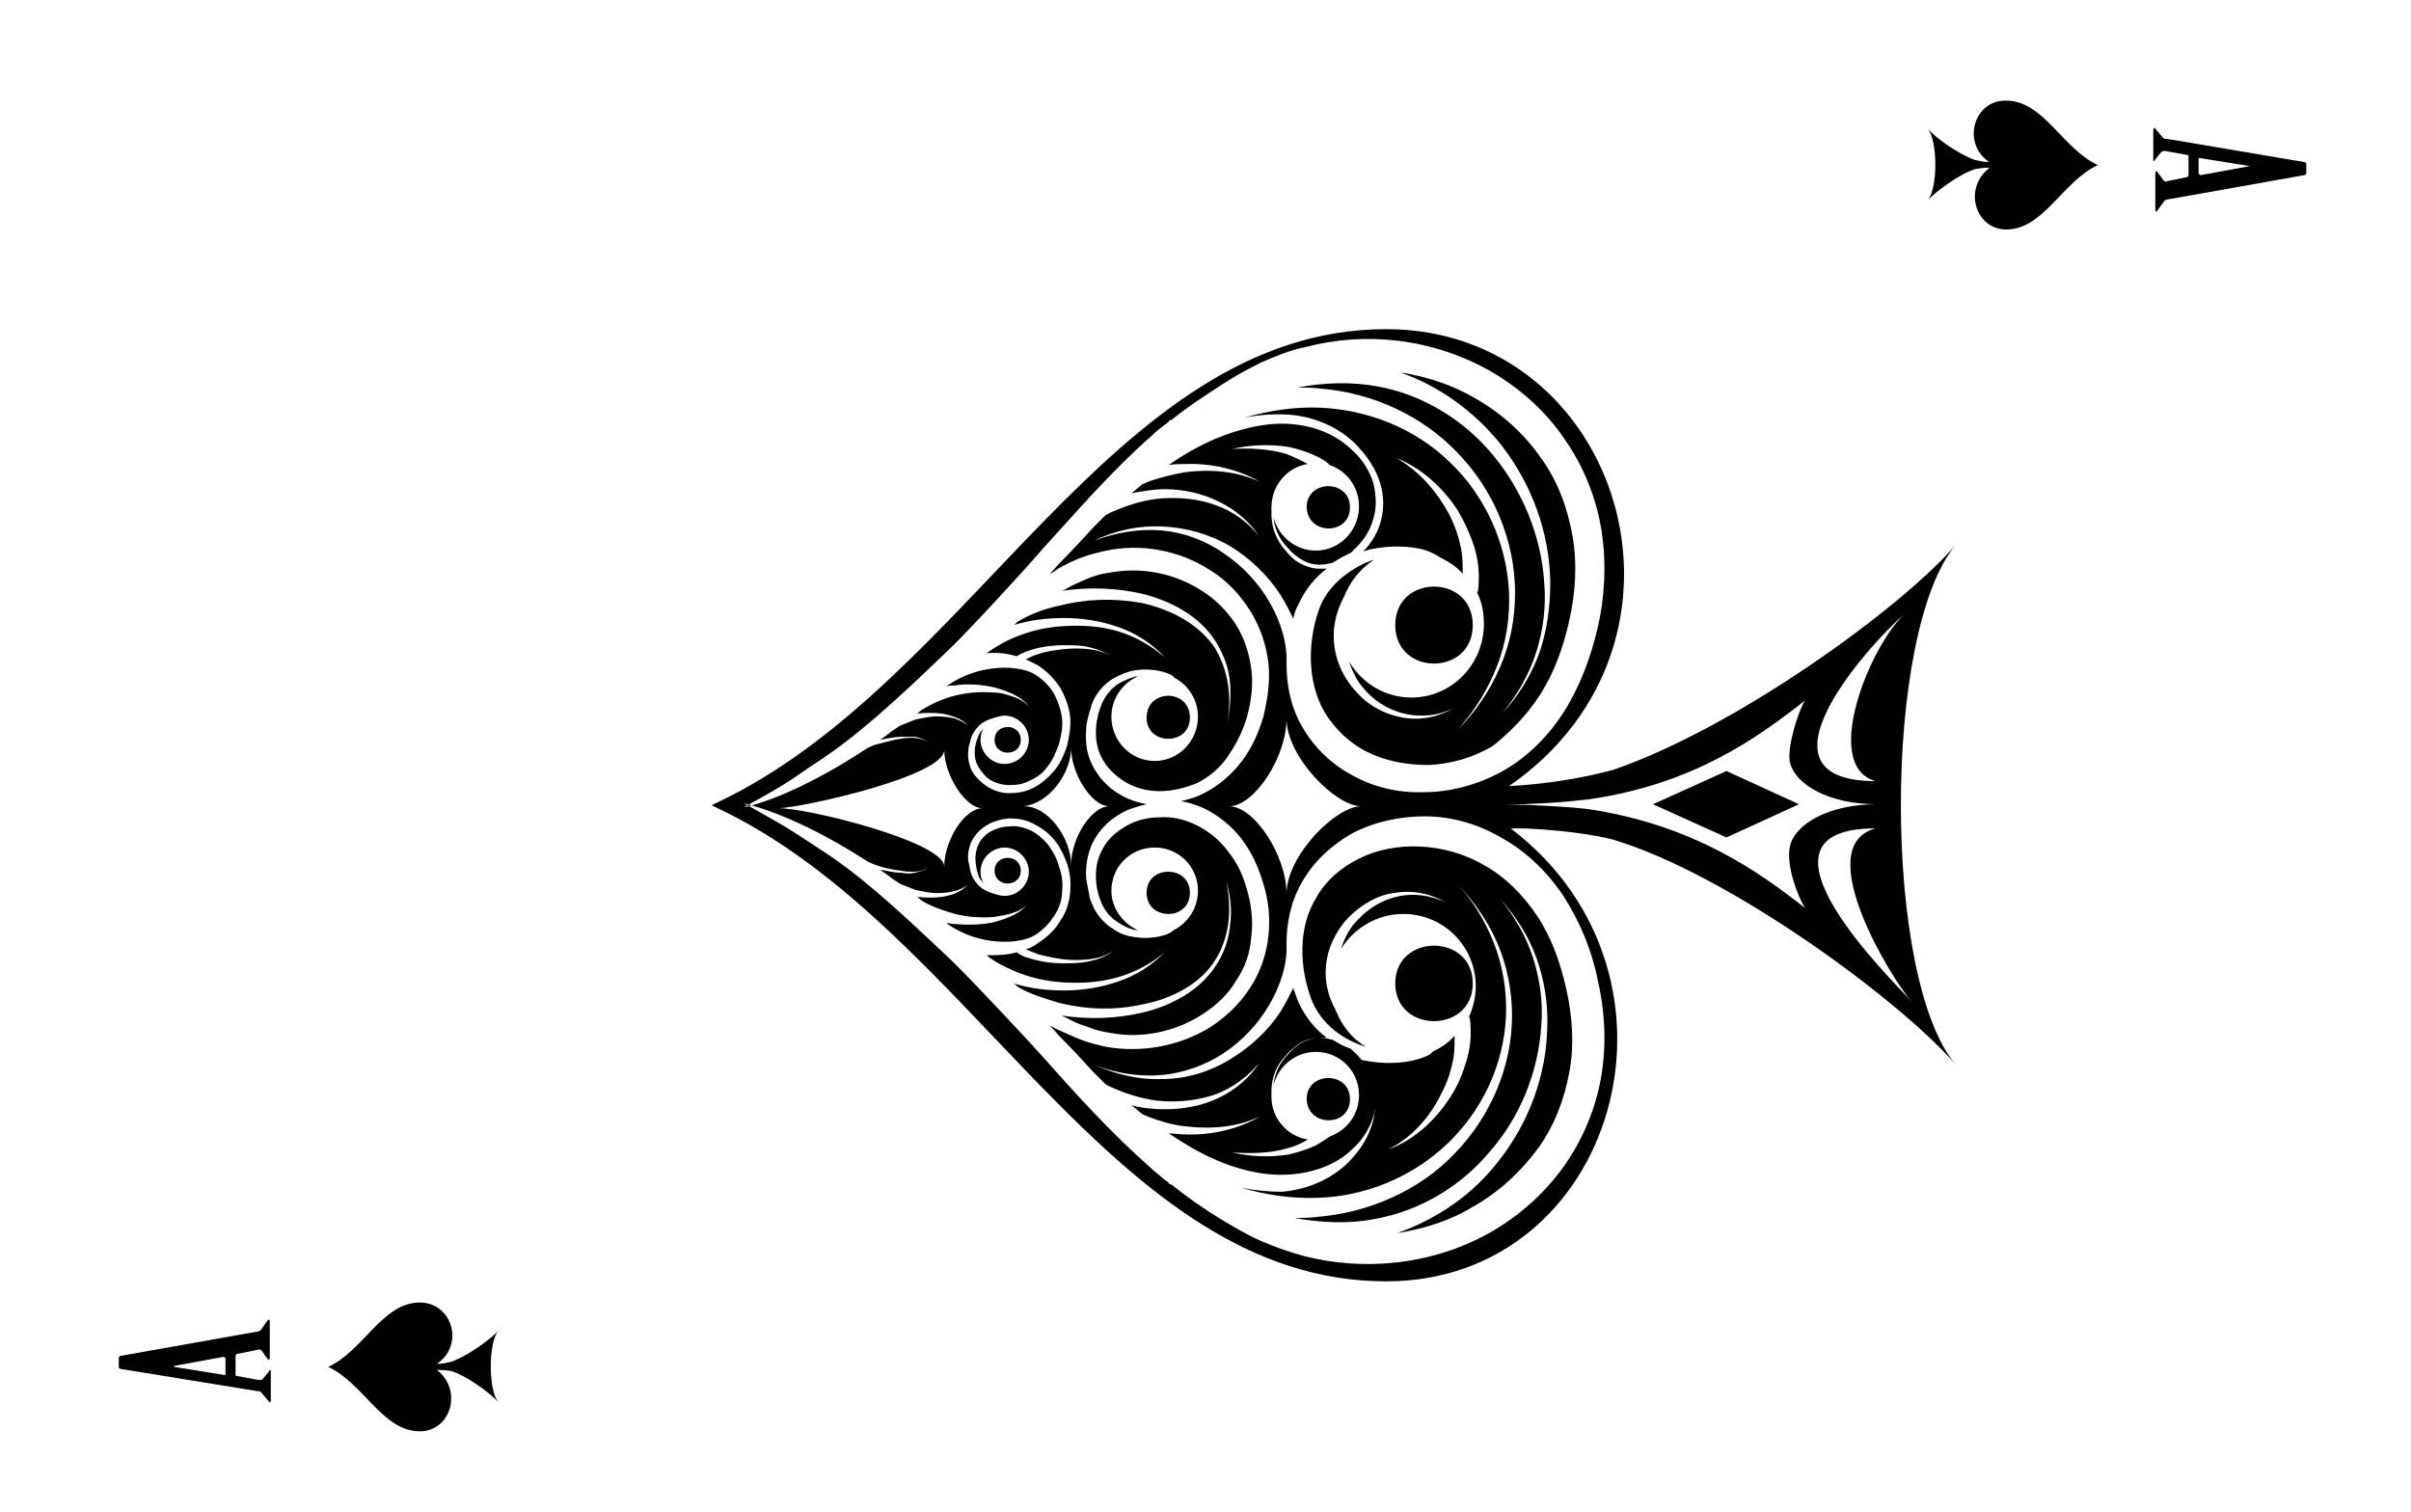 <?xml version="1.0" encoding="utf-8"?>
<!-- Generator: Adobe Illustrator 26.0.3, SVG Export Plug-In . SVG Version: 6.00 Build 0)  -->
<svg version="1.1" id="Слой_1" xmlns="http://www.w3.org/2000/svg" xmlns:xlink="http://www.w3.org/1999/xlink" x="0px" y="0px"
	 viewBox="0 0 239.5 150.2" style="enable-background:new 0 0 239.5 150.2;" xml:space="preserve">
<path d="M41.7,129.4c-3.7,0-5.6,4.8-9.1,6.4l0,0l0,0c3.5,1.6,5.4,6.4,9.1,6.4c3.1,0,4.3-4.1,1.7-6.1c-0.1,0,0.8,0,1.4,0.1
	c1.6,0.5,3.9,2.2,4.7,3.1c-1-1.2-1-5.9,0-7.1c-0.7,0.8-3,2.5-4.7,3.1c-0.5,0.1-0.9,0.2-1.4,0.2C46.2,133.6,44.9,129.4,41.7,129.4z"
	/>
<path d="M197.6,16.1c-0.5,0-0.9-0.1-1.4-0.2c-1.7-0.6-3.9-2.2-4.7-3.1c1,1.2,1,5.9,0,7.1c0.7-0.8,3.1-2.6,4.7-3.1
	c0.5-0.1,1.5-0.2,1.4-0.1c-2.6,2-1.4,6.1,1.7,6.1c3.7,0,5.6-4.8,9.1-6.4l0,0l0,0c-3.5-1.6-5.4-6.4-9.1-6.4
	C196.1,9.9,194.8,14.2,197.6,16.1z"/>
<path d="M23.6,134.5c-0.1,0-0.2,0.1-0.2,0.2v1.9c0,0.1,0.1,0.1,0.1,0.1l2.2,0.4c0.1,0,0.3,0,0.4-0.1l0.5-0.6
	c0.1-0.1,0.2-0.3,0.2-0.3c0.1,0,0.1,0.1,0.1,0.2v2.9c0,0.1-0.1,0.1-0.1,0.1c-0.1,0-0.1-0.1-0.2-0.2l-0.6-0.7
	c-0.1-0.2-0.3-0.2-0.5-0.2L12,136c-0.1,0-0.2-0.1-0.2-0.2v-0.9c0-0.1,0.1-0.2,0.2-0.2l13.5-2.4c0.2,0,0.4-0.1,0.5-0.3l0.5-0.7
	c0.1-0.1,0.1-0.2,0.2-0.2s0.1,0.1,0.1,0.2v3.6c0,0.1-0.1,0.2-0.1,0.2c-0.1,0-0.1-0.1-0.2-0.2l-0.5-0.7c-0.1-0.1-0.2-0.2-0.4-0.1
	L23.6,134.5z M22.3,134.9c0-0.1-0.1-0.1-0.1-0.1l-4.9,0.9v0.1l5,0.8c0.1,0,0.1,0,0.1-0.1v-1.6H22.3z"/>
<path d="M217.2,17.6c0.1,0,0.2-0.1,0.2-0.2v-1.9c0-0.1-0.1-0.1-0.1-0.1l-2.2-0.4c-0.1,0-0.3,0-0.4,0.1l-0.5,0.6
	c-0.1,0.1-0.2,0.3-0.2,0.3c-0.1,0-0.1,0-0.1-0.2v-2.9c0-0.1,0.1-0.2,0.1-0.2c0.1,0,0.1,0.1,0.2,0.2l0.6,0.7c0.1,0.2,0.3,0.2,0.5,0.2
	l13.6,2.3c0.1,0,0.2,0.1,0.2,0.2v0.9c0,0.1-0.1,0.2-0.2,0.2l-13.5,2.4c-0.2,0-0.4,0.1-0.5,0.3l-0.5,0.7c-0.1,0.1-0.1,0.2-0.2,0.2
	c-0.1,0-0.1-0.1-0.1-0.2v-3.6c0-0.1,0.1-0.2,0.1-0.2c0.1,0,0.1,0.1,0.2,0.2l0.5,0.7c0.1,0.1,0.2,0.2,0.4,0.1L217.2,17.6z
	 M218.5,17.3c0,0.1,0.1,0.1,0.1,0.1l4.9-0.9l0,0l-5-0.8c-0.1,0-0.1,0-0.1,0.1v1.5H218.5z"/>
<g>
	<path d="M146.3,97.7c0-5-7.7-5-7.7,0S146.3,102.7,146.3,97.7z"/>
	<path d="M134.1,109.2c0-2.8-4.3-2.8-4.3,0C129.9,112,134.1,112,134.1,109.2z"/>
	<path d="M101.4,86.5c0-1.7-2.6-1.7-2.6,0S101.4,88.2,101.4,86.5z"/>
	<path d="M118.2,88.7c0-2.8-4.3-2.8-4.3,0C113.9,91.5,118.2,91.5,118.2,88.7z"/>
	<path d="M98.8,73.5c0,1.7,2.6,1.7,2.6,0S98.8,71.8,98.8,73.5z"/>
	<path d="M123.3,118c2.4,0.7,5,1.1,7.5,1c4.7-0.1,9.4-2,12.9-5.3s5.7-7.9,5.9-12.8c0.1-2.4-0.3-4.9-1.2-7.2
		c-0.9-2.3-2.2-4.4-3.9-6.2c1.7,1.8,3.2,3.8,4.2,6.1c1,2.3,1.5,4.8,1.5,7.3c0,5-2.1,10-5.7,13.7c-3.5,3.7-8.6,5.9-13.7,6.3
		c-0.7,0.1-1.5,0.1-2.2,0.1c2.7,0.5,5.4,0.6,8,0.1c4.4-0.8,8.5-3.2,11.4-6.7c3-3.4,4.8-7.9,5.1-12.4c0.2-2.3-0.1-4.6-0.8-6.8
		c-0.7-2.2-1.9-4.3-3.4-6c1.6,1.7,2.9,3.7,3.7,5.9c0.8,2.2,1.2,4.6,1.1,7c-0.1,4.7-1.8,9.4-4.8,13.2c-2.5,3.3-6.1,5.8-10.1,7.2
		c2.6-0.4,5.2-1.2,7.5-2.6c2.5-1.4,4.7-3.4,6.4-5.7c1.7-2.3,2.7-5,3.2-7.7s0.3-5.5-0.3-8.2s-1.5-5.2-2.9-7.3c-1.4-2.1-3.2-3.9-5.2-5
		c-2-1.2-4.3-1.8-6.4-1.9c-2.2-0.1-4.3,0.3-6.1,1.2c-1.8,0.9-3.3,2.2-4.2,3.8c-2,3.2-1.6,7.2-0.6,10c0.5,1.4,1.4,2.5,2.4,3.3
		s2.1,1.3,3.1,1.6c-1.4-0.8-2.4-2.1-3-3.6c-0.7-1.3-1.1-2.7-1-4.2c0.1-1.9,1-3.7,2.2-5c1.3-1.3,2.9-2.3,4.7-2.5
		c1.8-0.3,3.6,0.1,5.1,1c-1.6-0.8-3.4-1-5-0.6c-1.7,0.4-3.1,1.4-4.2,2.7c-0.6,0.7-1,1.6-1.3,2.5c1.3-2.1,3.6-3.5,6.2-3.5
		c4,0,7.2,3.2,7.2,7.2c0,1.1-0.3,2.2-0.7,3.1h0.1c0.2,1.4,0.1,2.9-0.3,4.2c-0.4,1.4-0.9,2.6-1.7,3.8c-1.5,2.3-3.6,4.2-6.1,5.1
		c2.4-1.2,4.2-3.3,5.3-5.6c0.6-1.1,1-2.4,1.2-3.6c0.1-0.7,0.1-1.4,0.1-2.1c-0.6,0.7-1.4,1.2-2.2,1.6c-0.1,0.2-0.6,0.5-1.7,0.8
		c-1.2,0.3-3,0.5-5.4,0c-0.2,0-0.4-0.1-0.6-0.2c0.8,0.8,1.4,1.7,1.7,2.7c0.4,1.3,0.4,2.6,0,3.9s-1.1,2.4-2,3.4c-1.8,2-4.4,3.1-7,3.3
		C126.3,118.4,124.8,118.3,123.3,118z"/>
	<path d="M146.3,62.1c0-5.1-7.7-5.1-7.7,0S146.3,67.2,146.3,62.1z"/>
	<path d="M113.9,71.3c0,2.8,4.3,2.8,4.3,0C118.2,68.4,113.9,68.4,113.9,71.3z"/>
	<path d="M153,69c1.4-2.2,2.3-4.7,2.9-7.4c0.6-2.7,0.8-5.6,0.3-8.4c-0.5-2.8-1.5-5.5-3.2-7.8c-1.6-2.3-3.8-4.3-6.4-5.8
		c-2.4-1.4-4.9-2.2-7.5-2.6c4,1.4,7.5,4,10.1,7.3c3,3.9,4.7,8.6,4.8,13.5c0,2.4-0.3,4.8-1.1,7.1c-0.8,2.2-2.1,4.3-3.7,6
		c1.5-1.8,2.7-3.9,3.4-6.1s1-4.6,0.8-6.9c-0.3-4.7-2.2-9.2-5.1-12.7c-2.9-3.5-7-6-11.4-6.8c-2.7-0.5-5.4-0.4-8,0.1
		c0.7,0,1.4,0,2.2,0.1c5.2,0.4,10.2,2.7,13.7,6.4c3.6,3.7,5.7,8.8,5.7,13.9c0,2.6-0.5,5.1-1.5,7.4s-2.4,4.4-4.2,6.2
		c1.7-1.9,3-4,3.9-6.3c0.9-2.3,1.3-4.8,1.2-7.3c-0.2-4.9-2.4-9.7-5.9-13c-3.5-3.4-8.2-5.2-12.9-5.4c-2.5-0.1-5.1,0.3-7.5,1
		c1.5-0.3,3-0.4,4.5-0.3c2.6,0.2,5.3,1.4,7,3.4c0.9,1,1.6,2.1,2,3.4c0.4,1.3,0.4,2.7,0,4c-0.3,1-0.9,2-1.7,2.8
		c0.2-0.1,0.4-0.1,0.6-0.2c2.3-0.5,4.2-0.3,5.4,0c1,0.3,1.5,0.7,1.7,0.8c0.8,0.4,1.6,0.9,2.2,1.6c0-0.7,0-1.4-0.1-2.1
		c-0.2-1.3-0.6-2.5-1.2-3.7c-1.2-2.3-3-4.4-5.3-5.7c2.5,1,4.6,2.9,6.1,5.2c0.7,1.2,1.3,2.5,1.7,3.8c0.4,1.4,0.5,2.9,0.3,4.3h-0.1
		c0.5,1,0.7,2,0.7,3.2c0,4-3.2,7.3-7.2,7.3c-2.6,0-4.9-1.4-6.2-3.6c0.3,0.9,0.7,1.8,1.3,2.5c1,1.3,2.5,2.3,4.2,2.7
		c1.7,0.4,3.5,0.2,5-0.6c-1.5,0.9-3.3,1.3-5.1,1s-3.5-1.2-4.7-2.6c-1.3-1.4-2.1-3.2-2.2-5.1c-0.1-1.5,0.3-3,1-4.3
		c0.6-1.5,1.6-2.8,3-3.7c-1,0.3-2.1,0.9-3.1,1.7s-1.9,1.9-2.4,3.3c-1,2.9-1.3,6.9,0.6,10.2c1,1.6,2.4,3,4.2,3.9s3.9,1.3,6.1,1.3
		c2.2-0.1,4.4-0.7,6.4-1.9C149.8,72.9,151.6,71.2,153,69z"/>
	<path d="M137.7,32.7c-27.3,0-41.2,35.2-66.6,47.1L70.7,80l0.4,0.2c25.4,11.9,39.3,47.1,66.6,47.1c22.8,0,31.6-30.2,12.5-44.9
		c-1-0.3,6.1,0,10,1c11.7,3.5,28.8,16.2,34.1,22.4c-7.3-8.5-7.3-43.1,0-51.7c-5.3,6.2-21.8,18.2-34.1,22.4
		c-3.4,0.9-6.8,1.4-10.3,1.6C170.7,63.7,161,32.7,137.7,32.7z M189.8,99.4c-1.7-1.9-17.4-17.1-3.5-17.1
		C179.7,84.1,188.1,97.5,189.8,99.4z M189.8,60.5c-3.5,2.3-9.2,15.5-3.5,17.1C172.4,77.6,187.7,61.9,189.8,60.5z M179.3,69.6
		c-0.7,1.1-1.8,4.7-1.5,6.1c0.5,2.3,4,4.2,8.6,4.2c-4.6,0-8.1,1.9-8.6,4.2c-0.4,1.9,0.8,5,1.5,6.1c-4.6-3.6-11-8.2-21.4-9.8
		c-2.5-0.3-5.2-0.4-8.2-0.5c1,0,2,0,2.9,0c-0.9,0-1.9-0.1-2.9,0c3,0,5.7-0.2,8.2-0.5C168.3,77.9,174.7,73.2,179.3,69.6z M127.8,88.8
		c0-3.8-3.2-8.7-5.7-8.7c2.5,0,5.7-4.9,5.7-8.7c0,3.8,4.9,8.7,7.4,8.7C132.7,80.1,127.8,85,127.8,88.8z M141.5,78.7
		c-2.6,0.1-5.1-0.5-7.2-1.7c-2.1-1.1-3.9-2.9-5-4.9c-1.1-1.9-1.5-4.1-1.5-6.1l0,0c0.1-2.1-0.6-4.3-1.7-6.2s-2.7-3.6-4.5-4.8
		c-1.8-1.3-4-2.1-6.2-2.3s-4.5,0.2-6.7,1c2.1-1,4.4-1.5,6.7-1.4c2.3,0.1,4.6,0.7,6.7,1.9c2,1.2,3.8,2.9,5.1,4.9
		c0.5,0.8,0.9,1.6,1.3,2.4c0-0.1,0-0.1,0-0.2c0.1-0.5,0.3-0.9,0.5-1.3c0.7-1.5,1.7-2.7,2.8-3.5c-0.2,0-0.4,0-0.7,0
		c-0.7,0-1.3-0.2-1.9-0.5c-0.6-0.3-1.1-0.8-1.5-1.3c-0.9-1-1.4-2.3-1.4-3.6c0-0.2,0-0.4,0-0.6c0,0,0,0,0-0.1c0-2.2,1.6-4,3.6-4.3
		c-0.7-0.4-1.4-0.7-2.1-1c-1.7-0.5-3.6-0.6-5.4-0.5c1.8-0.4,3.7-0.5,5.6-0.2c0.9,0.2,1.9,0.5,2.7,0.9c0.5,0.2,1,0.5,1.4,0.9
		c1.7,0.6,2.9,2.2,2.9,4.1c0,2.4-1.9,4.4-4.3,4.4c-2,0-3.7-1.4-4.2-3.3c0.1,1.1,0.6,2.2,1.4,3c0.4,0.5,0.9,0.9,1.4,1.2
		s1.1,0.5,1.8,0.5c0.4,0,0.9-0.1,1.3-0.2c0.6-0.4,1.2-0.7,1.8-1c0.1-0.1,0.2-0.1,0.2-0.2c0.9-0.8,1.7-1.9,2-3.1
		c0.4-1.2,0.3-2.5,0-3.7c-0.4-1.2-1.1-2.3-2-3.1c-1.8-1.8-4.2-2.6-6.6-2.7c-2.4-0.1-4.9,0.6-7.1,1.5c-1.6,0.7-3.2,1.6-4.6,2.6
		c0.5-0.1,1.1-0.1,1.6-0.1c2.6-0.1,5.3,0.5,7.5,1.8c-2.3-1.1-4.9-1.3-7.4-1c-1.2,0.2-2.4,0.5-3.6,0.9c-0.2,0.1-0.5,0.2-0.7,0.3
		c-0.4,0.3-0.7,0.6-1.1,0.9c1.1-0.2,2.2-0.4,3.3-0.4c1.8,0,3.7,0.4,5.3,1.2c1.7,0.8,3.1,2,4.1,3.5c-1.1-1.4-2.6-2.5-4.3-3.1
		c-1.6-0.6-3.4-0.8-5.2-0.7c-1.7,0.1-3.4,0.6-5,1.3c-0.3,0.1-0.6,0.3-0.8,0.4c-0.4,0.4-0.7,0.7-1.1,1.1l0,0
		c-1.1,1.2-2.2,2.4-3.3,3.5c-0.4,0.4-0.7,0.8-1.1,1.2c0.3-0.1,0.5-0.3,0.8-0.5c0.7-0.4,1.5-0.8,2.3-1.1s1.6-0.5,2.5-0.7
		c3.4-0.7,7.2-0.1,10.4,2c1.6,1,2.9,2.4,3.9,4s1.6,3.4,1.8,5.2c0.2,1.8-0.1,3.6-0.5,5.3c-0.5,1.7-1.2,3.2-2.2,4.5s-2.3,2.4-3.7,3.1
		c-0.7,0.4-1.5,0.6-2.3,0.8c0.8,0.1,1.6,0.4,2.3,0.7c1.4,0.7,2.7,1.7,3.7,3s1.7,2.8,2.2,4.5c0.5,1.6,0.7,3.4,0.5,5.2
		c-0.2,1.8-0.8,3.6-1.8,5.1c-1,1.6-2.4,2.9-3.9,3.9c-3.2,2-7,2.6-10.4,2c-0.9-0.2-1.7-0.4-2.5-0.7c-0.8-0.3-1.6-0.7-2.3-1
		c-0.3-0.1-0.5-0.3-0.8-0.4c0.4,0.4,0.7,0.8,1.1,1.2c1.1,1.1,2.2,2.3,3.3,3.5l0,0c0.4,0.4,0.7,0.7,1.1,1.1c0.3,0.2,0.6,0.3,0.8,0.4
		c1.6,0.7,3.3,1.2,5,1.3c1.7,0.1,3.5-0.1,5.2-0.7c1.6-0.6,3.1-1.7,4.3-3.1c-1,1.5-2.4,2.7-4.1,3.5s-3.5,1.1-5.3,1.1
		c-1.1,0-2.2-0.1-3.3-0.4c0.4,0.3,0.7,0.6,1.1,0.9c0.2,0.1,0.5,0.2,0.7,0.3c1.1,0.4,2.4,0.8,3.6,0.9c2.5,0.3,5.1,0.1,7.4-1
		c-2.2,1.3-4.9,1.9-7.5,1.8c-0.5,0-1.1-0.1-1.6-0.1c1.5,1,3,1.9,4.6,2.6c2.3,1,4.7,1.6,7.1,1.5s4.9-0.9,6.6-2.6
		c0.9-0.8,1.6-1.9,2-3.1s0.4-2.4,0-3.6s-1.1-2.2-2-3c-0.1-0.1-0.1-0.1-0.2-0.2c-0.6-0.2-1.2-0.5-1.8-0.9c-0.4-0.1-0.9-0.2-1.3-0.2
		c-0.6,0-1.2,0.2-1.8,0.5c-0.5,0.3-1,0.7-1.4,1.2c-0.8,0.8-1.3,1.9-1.4,3c0.5-1.9,2.2-3.3,4.2-3.3c2.4,0,4.3,1.9,4.3,4.3
		c0,1.9-1.2,3.5-2.9,4.1c-0.4,0.3-0.9,0.6-1.4,0.9c-0.9,0.4-1.8,0.7-2.7,0.9c-1.9,0.3-3.8,0.2-5.6-0.2c1.8,0.1,3.7,0.1,5.4-0.4
		c0.8-0.2,1.5-0.5,2.1-0.9c-2-0.3-3.6-2.1-3.6-4.2l0,0c0-0.2,0-0.4,0-0.6c0-1.3,0.5-2.6,1.4-3.5c0.4-0.5,0.9-0.9,1.5-1.3
		c0.6-0.3,1.2-0.5,1.9-0.5c0.2,0,0.4,0,0.7,0c-1.1-0.8-2.1-2-2.8-3.5c-0.2-0.4-0.3-0.9-0.5-1.3c0-0.1,0-0.1,0-0.2
		c-0.4,0.8-0.8,1.6-1.3,2.4c-1.3,2-3.1,3.6-5.1,4.8c-2,1.2-4.3,1.9-6.7,1.9c-2.3,0.1-4.6-0.5-6.7-1.4c2.1,0.8,4.4,1.2,6.7,1
		c2.2-0.2,4.4-1,6.2-2.2c1.8-1.2,3.4-2.9,4.5-4.8s1.8-4,1.7-6.1l0,0c0-1.9,0.4-4.1,1.5-6c1.1-2,2.9-3.7,5-4.9
		c2.1-1.1,4.6-1.7,7.2-1.7c2.6,0,5.2,0.7,7.6,2.1c2.4,1.3,4.6,3.4,6.2,5.8c1.6,2.5,2.8,5.3,3.4,8.3c0.7,3,0.9,6.2,0.4,9.4
		c-0.5,3.2-1.8,6.4-3.7,9.1s-4.5,5-7.3,6.6c-5.8,3.3-12.6,3.9-18.5,2.4c-1.5-0.4-2.9-0.9-4.3-1.5s-2.7-1.4-3.9-2.1
		c-1.8-1.1-3.4-2.2-5-3.5c-0.1,0-0.2-0.1-0.3-0.1v-0.1c-0.6-0.4-1.1-0.9-1.6-1.3c-4.2-3.7-7.7-7.6-10.9-11.2
		c-1.6-1.8-7.7-8.3-9.2-9.7c-5.9-5.6-9.4-8.7-13.2-11.1c-2.6-1.7-2.3-1.6-7.3-4.4c2,0.5,6.3,1.9,12.3,5.8c0.2,0.1,0.5,0.2,0.7,0.3
		c0.8,0.3,1.7,0.5,2.6,0.6c0.4,0.1,0.9,0.1,1.3,0.1s0.9-0.1,1.3-0.4c-0.3,0.3-0.8,0.4-1.2,0.5c-0.4,0.1-0.9,0.1-1.4,0
		c-0.7,0-1.4-0.2-2.1-0.3c0.3,0.2,0.6,0.4,1,0.7l0,0c0,0,0,0,0.1,0.1c0.3,0.2,0.6,0.4,0.9,0.6c0.5,0.2,1,0.4,1.5,0.6
		c0.9,0.2,1.8,0.4,2.7,0.3c0.5,0,0.9-0.1,1.3-0.2s0.9-0.3,1.2-0.6c-0.3,0.4-0.7,0.6-1.1,0.8c-0.4,0.2-0.9,0.3-1.4,0.4
		c-0.8,0.1-1.7,0.1-2.5,0c0.2,0.1,0.3,0.3,0.5,0.4c1,0.6,2.2,1,3.3,1.3c1.2,0.3,2.5,0.4,3.8,0.3c0.6-0.1,1.3-0.2,1.9-0.4
		c0.6-0.2,1.2-0.5,1.6-1c-0.4,0.5-0.9,0.9-1.5,1.2c-0.6,0.3-1.2,0.5-1.9,0.7c-1.3,0.3-2.7,0.3-4,0.2c-0.3,0-0.5-0.1-0.8-0.1
		c3.3,2.4,7.4,2.1,8.8,1.2c0.8-0.5,1.4-1.1,1.9-1.9c0.5-0.7,0.8-1.6,0.8-2.4c0.1-0.8,0-1.7-0.3-2.5c-0.2-0.8-0.6-1.5-1.1-2.2
		c-0.5-0.6-1.1-1.1-1.7-1.4c-0.7-0.3-1.4-0.5-2.1-0.4c-0.7,0-1.3,0.2-1.9,0.5c-0.5,0.3-1,0.8-1.2,1.3c-0.5,1-0.3,2.2,0,3.1
		c0.1,0.3,0.3,0.5,0.5,0.7c-0.2-0.3-0.3-0.7-0.3-1.1c0-1.3,1.1-2.4,2.4-2.4s2.4,1.1,2.4,2.4s-1.1,2.4-2.4,2.4c-0.4,0-0.7-0.1-1-0.2
		s-0.7-0.2-1-0.4c-0.4-0.2-0.8-0.6-1.1-1.1c-0.1-0.1-0.1-0.3-0.2-0.4c0-0.1-0.1-0.3-0.1-0.4c-0.1-0.3-0.1-0.6-0.2-0.9
		c-0.1-0.6,0-1.3,0.3-2c0.3-0.6,0.8-1.2,1.5-1.6c0.6-0.4,1.4-0.6,2.2-0.7c0.8,0,1.6,0.1,2.4,0.5s1.5,0.9,2.1,1.6s1,1.6,1.3,2.4
		c0.3,0.9,0.4,1.9,0.3,2.9s-0.4,2-1,2.8c-0.5,0.9-1.3,1.6-2.2,2.2c-0.4,0.3-0.8,0.5-1.2,0.6c0.4,0.2,0.8,0.3,1.2,0.5
		c0.8,0.2,1.7,0.4,2.5,0.5c0.9,0.1,1.7,0.1,2.6,0c0.8-0.1,1.7-0.3,2.4-0.9c-0.6,0.6-1.5,0.9-2.4,1.1s-1.7,0.2-2.6,0.2
		s-1.8-0.1-2.6-0.3c-0.7-0.2-1.4-0.3-2-0.8c-1,0.3-2,0.3-3,0.3c0.7,0.6,1.7,1.1,2.6,1.5c1.6,0.7,3.3,1.1,5.1,1.2
		c1.8,0.1,3.5,0,5.3-0.5c1.7-0.5,3.3-1.3,4.7-2.5c-1.3,1.3-2.8,2.3-4.6,2.9c-1.7,0.6-3.6,0.9-5.4,0.9c-1.7,0-3.4-0.2-5-0.7
		c0.2,0.1,0.3,0.3,0.5,0.4c1.2,0.7,2.6,1.1,3.9,1.5c2.7,0.7,5.6,0.8,8.3,0.2c2.7-0.5,5.5-1.8,7.1-4.1c0.8-1.1,1.3-2.5,1.5-3.9
		s0.1-2.9-0.2-4.3c0.4,1.4,0.6,2.8,0.4,4.3c-0.1,1.4-0.6,2.9-1.4,4.1c-1.6,2.5-4.4,4-7.3,4.7c-2.6,0.6-5.3,0.7-8,0.3
		c0.1,0.1,0.2,0.1,0.4,0.2c0.7,0.4,1.4,0.7,2.1,0.9c0.7,0.3,1.5,0.5,2.2,0.6c3,0.6,6.4,0,9.2-1.8c1.4-0.9,2.6-2,3.4-3.4
		c0.9-1.3,1.4-2.8,1.5-4.4c0.2-1.5,0-3.1-0.4-4.5c-0.4-1.5-1-2.8-1.9-3.9c-0.8-1.1-1.9-2-3.1-2.6s-2.5-0.9-3.7-0.8
		c-1.2,0-2.4,0.3-3.4,0.9s-1.8,1.3-2.3,2.3c-1,1.8-0.7,4,0,5.5c0.4,0.8,0.9,1.3,1.5,1.7c0.6,0.4,1.2,0.7,1.8,0.8c0.1,0,0.1,0,0.2,0
		c-1.5-0.7-2.6-2.2-2.6-3.9c0-2.4,1.9-4.3,4.3-4.3s4.3,1.9,4.3,4.3c0,1.7-1,3.2-2.4,3.9l0,0c0,0-0.3,0.3-0.9,0.5
		c-0.7,0.2-1.7,0.4-3,0.2c-0.7-0.1-1.4-0.3-2.1-0.8c-0.7-0.4-1.4-1.1-1.9-2c-0.1-0.2-0.2-0.5-0.3-0.7c-0.1-0.2-0.2-0.5-0.2-0.7
		c-0.1-0.5-0.2-1-0.3-1.6c-0.1-1.1,0.1-2.4,0.6-3.5c0.6-1.2,1.5-2.2,2.7-2.9c0.8-0.5,1.8-0.8,2.7-1c-1-0.2-1.9-0.5-2.7-1
		c-1.2-0.7-2.1-1.7-2.7-2.9c-0.6-1.2-0.7-2.4-0.6-3.6c0-0.6,0.2-1.1,0.3-1.6c0.1-0.3,0.2-0.5,0.2-0.7c0.1-0.2,0.2-0.5,0.3-0.7
		c0.5-0.9,1.2-1.6,1.9-2c0.7-0.4,1.5-0.7,2.1-0.8c1.3-0.2,2.4,0,3,0.2c0.7,0.2,1,0.5,0.9,0.5l0,0c1.4,0.7,2.4,2.2,2.4,3.9
		c0,2.4-1.9,4.4-4.3,4.4s-4.3-2-4.3-4.4c0-1.8,1.1-3.3,2.6-4c-0.1,0-0.1,0-0.2,0c-0.6,0.2-1.2,0.4-1.8,0.8c-0.6,0.4-1.1,1-1.5,1.8
		c-0.7,1.6-1,3.8,0,5.6c0.5,0.9,1.3,1.7,2.3,2.3c1,0.6,2.2,0.9,3.4,0.9c1.2,0,2.5-0.3,3.7-0.8c1.2-0.6,2.3-1.5,3.1-2.7
		c0.8-1.2,1.5-2.5,1.9-4s0.6-3.1,0.4-4.6c-0.2-1.6-0.7-3.1-1.5-4.4c-0.9-1.4-2-2.5-3.4-3.4c-2.8-1.8-6.1-2.4-9.2-1.8
		c-0.8,0.1-1.5,0.3-2.2,0.6s-1.4,0.6-2.1,1c-0.1,0.1-0.2,0.1-0.4,0.2c2.7-0.4,5.4-0.3,8,0.3c2.8,0.7,5.7,2.2,7.3,4.8
		c0.8,1.3,1.3,2.7,1.4,4.2s-0.1,3-0.4,4.4c0.3-1.4,0.4-2.9,0.2-4.3c-0.2-1.4-0.7-2.8-1.5-4c-1.7-2.3-4.4-3.6-7.1-4.2
		c-2.8-0.5-5.6-0.4-8.3,0.3c-1.4,0.3-2.7,0.8-3.9,1.5c-0.2,0.1-0.3,0.3-0.5,0.4c1.6-0.5,3.3-0.7,5-0.7c1.8,0,3.7,0.3,5.4,0.9
		c1.7,0.6,3.3,1.6,4.6,3c-1.4-1.2-3-2.1-4.7-2.6s-3.5-0.6-5.3-0.5s-3.5,0.5-5.1,1.2c-0.9,0.4-1.8,0.9-2.6,1.5c1-0.1,2,0,3,0.3
		c0.6-0.4,1.3-0.6,2-0.8c0.9-0.2,1.8-0.3,2.6-0.3c0.9,0,1.8,0,2.6,0.2c0.8,0.2,1.7,0.5,2.4,1.1c-0.7-0.6-1.6-0.8-2.4-0.9
		c-0.9-0.1-1.7-0.1-2.6,0c-0.8,0.1-1.7,0.2-2.5,0.5c-0.4,0.1-0.8,0.3-1.2,0.5c0.4,0.2,0.8,0.4,1.2,0.6c0.9,0.6,1.6,1.3,2.2,2.2
		c0.5,0.9,0.9,1.9,1,2.9s-0.1,2-0.3,2.9c-0.3,0.9-0.7,1.8-1.3,2.5c-0.6,0.7-1.3,1.3-2.1,1.7c-0.8,0.4-1.6,0.5-2.4,0.5
		s-1.6-0.3-2.2-0.7c-0.6-0.4-1.2-1-1.5-1.6c-0.3-0.7-0.4-1.4-0.3-2c0-0.3,0.1-0.6,0.2-0.9c0-0.1,0.1-0.3,0.1-0.4
		c0.1-0.1,0.1-0.3,0.2-0.4c0.3-0.5,0.7-0.9,1.1-1.1c0.3-0.2,0.7-0.3,1-0.4s0.7-0.2,1-0.2c1.3,0,2.4,1.1,2.4,2.4s-1.1,2.4-2.4,2.4
		s-2.4-1.1-2.4-2.4c0-0.4,0.1-0.8,0.3-1.1c-0.2,0.2-0.4,0.4-0.5,0.7c-0.4,0.9-0.6,2.1,0,3.1c0.3,0.5,0.7,1,1.2,1.3s1.2,0.5,1.9,0.5
		c0.7,0,1.4-0.1,2.1-0.5c0.7-0.3,1.3-0.8,1.7-1.4c0.5-0.6,0.8-1.4,1.1-2.2c0.2-0.8,0.4-1.7,0.3-2.5c-0.1-0.9-0.4-1.7-0.8-2.5
		c-0.5-0.8-1.1-1.4-1.9-1.9c-1.4-0.9-5.5-1.2-8.8,1.2c0.3-0.1,0.5-0.1,0.8-0.1c1.3-0.2,2.7-0.1,4,0.2c0.7,0.2,1.3,0.4,1.9,0.7
		c0.6,0.3,1.2,0.7,1.5,1.2c-0.4-0.5-1-0.8-1.6-1s-1.2-0.4-1.9-0.4c-1.3-0.1-2.6,0-3.8,0.3c-1.2,0.3-2.3,0.8-3.3,1.4
		c-0.2,0.1-0.3,0.3-0.5,0.4c0.8-0.1,1.7-0.1,2.5,0c0.5,0.1,0.9,0.2,1.4,0.4c0.4,0.2,0.9,0.4,1.1,0.8c-0.3-0.4-0.8-0.5-1.2-0.7
		c-0.4-0.1-0.9-0.2-1.3-0.2c-0.9-0.1-1.8,0.1-2.7,0.3c-0.5,0.2-1,0.4-1.5,0.6c-0.3,0.2-0.6,0.4-0.9,0.6c0,0,0,0-0.1,0.1l0,0
		c-0.3,0.2-0.6,0.5-1,0.7c0.7-0.1,1.4-0.3,2.1-0.3c0.5,0,0.9,0,1.4,0c0.4,0.1,0.9,0.2,1.2,0.5c-0.4-0.3-0.8-0.3-1.3-0.4
		c-0.4,0-0.9,0-1.3,0.1c-0.9,0.1-1.7,0.4-2.6,0.6c-0.2,0.1-0.5,0.2-0.7,0.3c-5.9,3.9-10.3,5.5-12.3,5.9c5.1-2.8,4.7-2.8,7.3-4.5
		c3.8-2.5,7.3-5.6,13.2-11.3c1.5-1.4,7.6-8,9.2-9.9c3.3-3.6,6.7-7.6,10.9-11.3c0.5-0.5,1.1-0.9,1.6-1.3v-0.1c0.1,0,0.2-0.1,0.3-0.1
		c1.6-1.3,3.3-2.4,5-3.5c1.2-0.8,2.5-1.5,3.9-2.2c1.4-0.6,2.8-1.2,4.3-1.5c6-1.6,12.7-0.9,18.5,2.4c2.9,1.7,5.4,3.9,7.3,6.7
		c1.9,2.7,3.2,5.9,3.7,9.2s0.3,6.6-0.4,9.6c-0.7,3-1.8,5.9-3.4,8.4c-1.6,2.5-3.8,4.6-6.2,5.9C146.7,78,144,78.7,141.5,78.7z
		 M97.6,80.3c-1.8,0-3.8,3.2-3.8,5.8c0-2.5-13.9-5.9-16.5-5.8c2.6-0.1,16.5-3.2,16.5-5.8C93.8,77,95.9,80.3,97.6,80.3z M106.4,74.3
		c0,2.5,2,5.8,3.8,5.8c-1.8,0-3.8,3.2-3.8,5.8c0-2.5-2.2-5.9-4.8-5.8C104.2,79.9,106.4,76.8,106.4,74.3z"/>
	<path d="M134.1,50.4c0-2.8-4.3-2.8-4.3,0C129.9,53.2,134.1,53.2,134.1,50.4z"/>
	<polygon points="171.5,83.2 178.7,79.9 171.5,76.6 164.2,79.9 	"/>
</g>
</svg>
